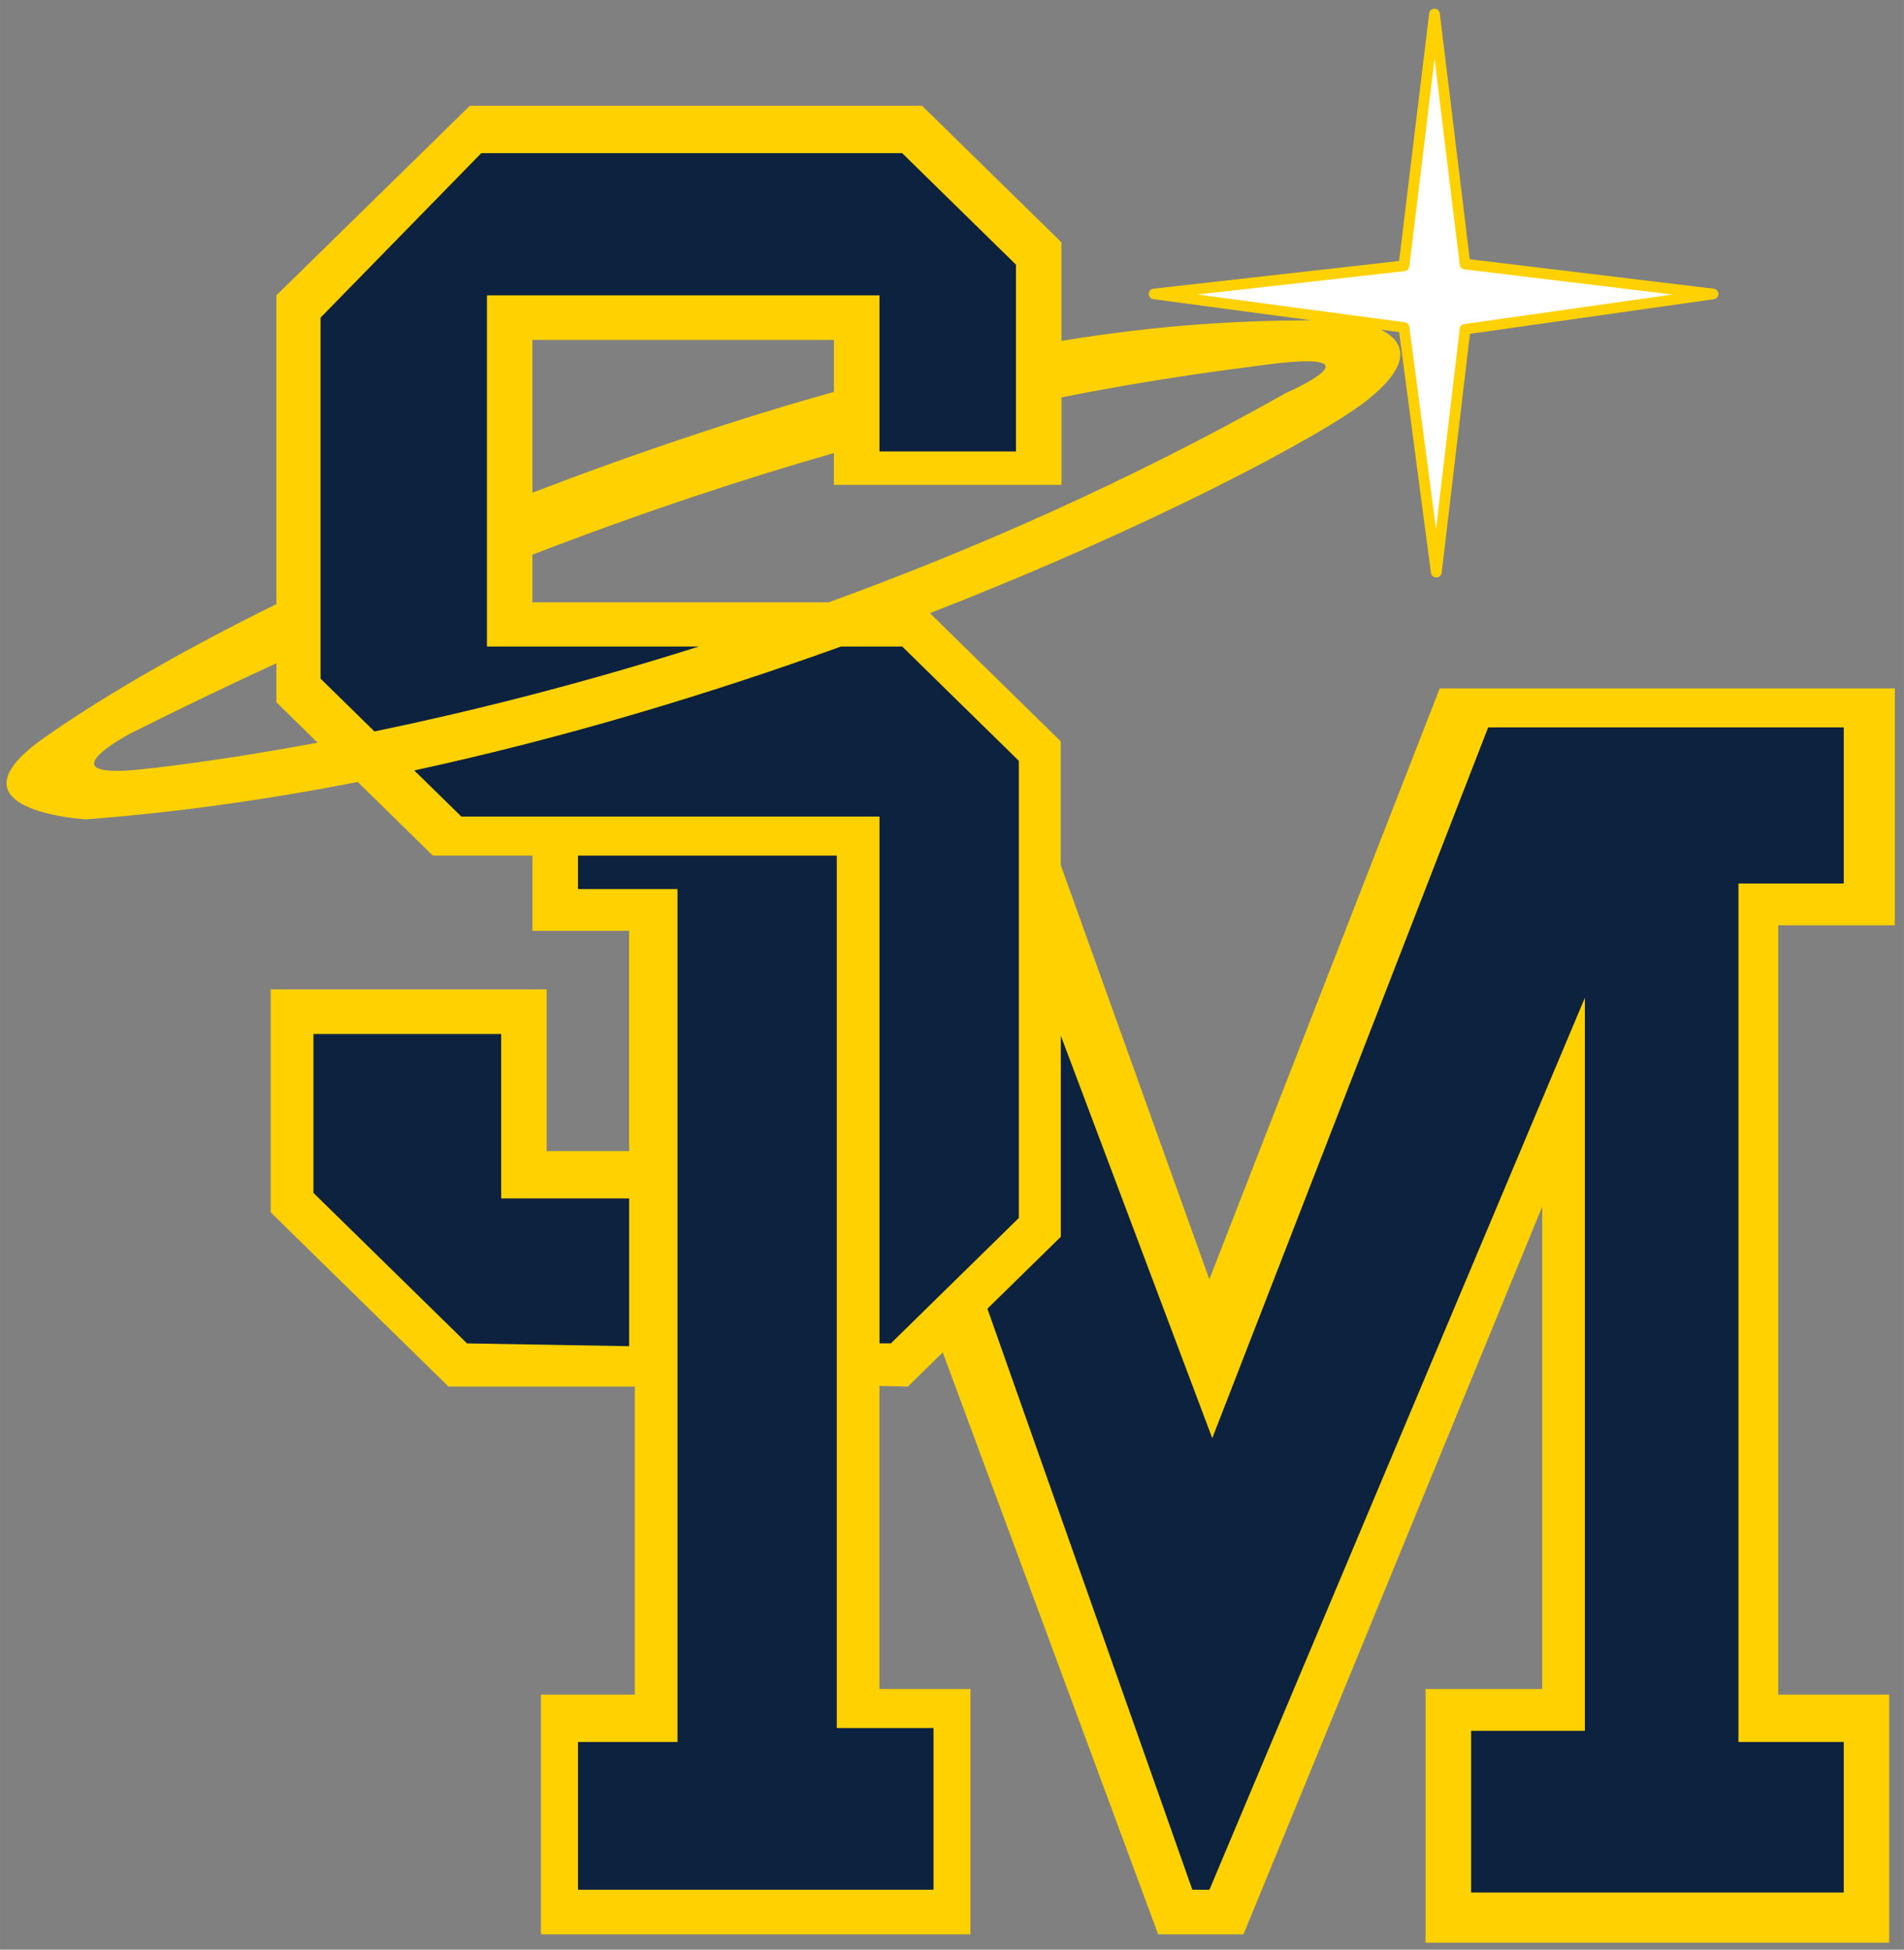 <svg xmlns="http://www.w3.org/2000/svg" height="250.84" viewBox="0 0 245 250.844" width="245"><rect x="0" y="0" width="245" height="250.844" fill="#808080" stroke="none"/><g transform="matrix(1.25 0 0 -1.25 -411.62 219.68)"><g transform="matrix(1.669 0 0 1.669 -284.65 -49.193)"><path d="m110.09 0c-0.212 0-0.389 0.154-0.412 0.359l-2.318 19.092-18.932 2.137c-0.209 0.024-0.366 0.196-0.367 0.4-0.003 0.205 0.15 0.38 0.359 0.408l12.174 1.629c-5.418 0.01-11.61 0.332-19.266 1.584v-7.592l-10.746-10.529h-34.869l-14.914 14.611v23.801c-8.082 3.981-14.097 7.614-17.982 10.363-7.896 5.587 3.289 6.231 3.289 6.231 7.018-0.528 14.055-1.536 20.965-2.881l5.791 5.676h7.676v5.801h7.455v16.977h-6.359v-12.465h-21.271v17.189l13.707 13.43h14.363v23.744h-7.236v18.479h33.113v-18.908h-7.016v-23.367l2.191 0.053 2.691-2.635 16.607 44.857h6.578l23.029-56.082v37.174h-8.994v19.553h35.748v-19.123h-8.553v-59.305h8.99v-18.264h-35.088l-17.764 45.553-11.459-31.939v-9.531l-10.084-9.881c17.58-6.849 30.382-13.808 33.605-16.334 3.951-3.097 2.757-4.716 1.176-5.519l1.395 0.188 2.453 18.562c0.027 0.203 0.203 0.354 0.41 0.354h0.006c0.209-0.001 0.385-0.156 0.41-0.359l2.18-18.424 18.805-2.67c0.206-0.029 0.358-0.202 0.355-0.406-0.004-0.205-0.159-0.375-0.365-0.4l-18.81-2.272-2.31-18.961c-0.03-0.204-0.21-0.357-0.42-0.357zm-69.553 25.537h23.246v4.008c-3.555 0.992-7.345 2.154-11.404 3.514-4.182 1.401-8.129 2.827-11.842 4.256v-11.777zm60.105 1.654c3.221 0.159-1.99 2.428-1.99 2.428-12.137 6.842-24.158 12.103-35.264 16.143h-22.852v-3.67c8.631-3.326 16.396-5.873 23.246-7.834v2.453h17.545v-6.74c7.238-1.449 12.475-2.086 15.568-2.5 1.809-0.242 3.003-0.316 3.746-0.279zm-79.844 23.266v3.014l3.176 3.111c-6.537 1.223-11.256 1.803-13.476 2.045-7.894 0.86-0.877-2.793-0.877-2.793 3.842-1.926 7.565-3.71 11.184-5.377z" transform="matrix(.8 0 0 -.8 368.26 134.24)" fill="#ffd101"/><path d="m36.594 11.141-12.391 12.678v27.826l4.156 4.074c6.985-1.445 15.517-3.538 25.004-6.545h-16.33v-27.074h30.264v12.033h10.523v-14.396l-8.77-8.596h-32.457zm27.729 38.033c-10.015 3.612-21.224 7.026-32.896 9.549l3.633 3.557h32.238v40.611h0.877l9.865-9.668v-35.24l-8.988-8.809h-4.729zm49.904 6.231-21.273 54.793-11.678-31.031v15.506l-5.658 5.543 15.801 44.791h1.316l28.947-68.758v56.51h-8.771v12.463h28.729v-11.604h-8.115v-66.18h8.115v-12.033h-27.412zm-70.176 9.885v2.578h7.674v65.75h-7.674v11.389h27.412v-12.463h-7.457v-67.254h-19.955zm-20.396 13.75v12.25l11.844 11.602 12.498 0.215v-11.389h-9.867v-12.678h-14.475z" transform="matrix(.8 0 0 -.8 368.26 134.24)" fill="#0d223f"/><path d="m458.17 114.79c-0.149-0.021-0.266-0.138-0.283-0.286l-1.462-12.35-1.646 12.464c-0.02 0.145-0.136 0.261-0.285 0.28l-12.79 1.713 12.784 1.442c0.152 0.017 0.272 0.135 0.292 0.285l1.555 12.819 1.553-12.711c0.018-0.148 0.138-0.265 0.29-0.284l12.835-1.55-12.843-1.823z" fill="#fff"/></g></g></svg>
